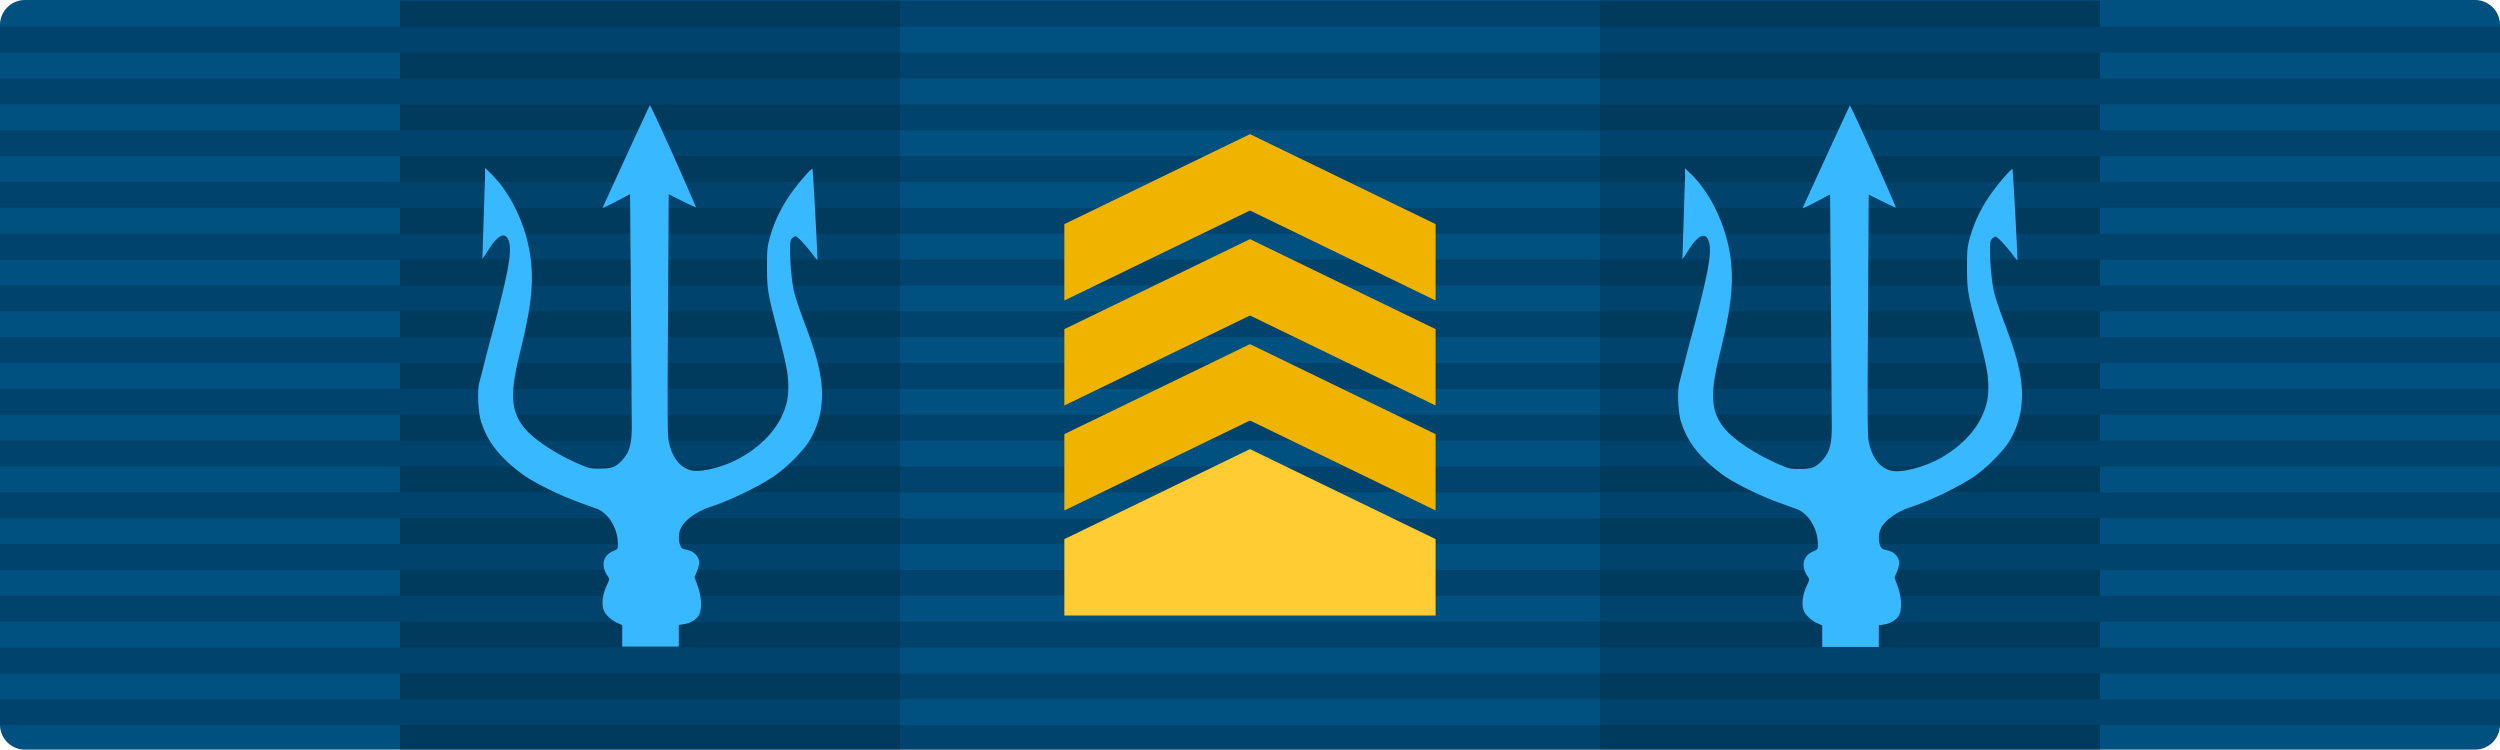 <svg xmlns="http://www.w3.org/2000/svg" xmlns:xlink="http://www.w3.org/1999/xlink" width="666.667" height="200" viewBox="0 0 500 150" xmlns:v="https://vecta.io/nano"><defs><linearGradient id="A" gradientTransform="translate(-15144,-5826)" gradientUnits="userSpaceOnUse"><stop stop-color="#f0b400" offset="0"/></linearGradient><linearGradient id="B" gradientTransform="matrix(.75 0 0 .75 -27695 -10111)"><stop stop-color="#38b9ff" offset="0"/></linearGradient><linearGradient ><stop stop-color="#ffc000" offset="0"/><stop stop-color="#ffdf80" offset=".5"/><stop stop-color="#e5ac00" offset="1"/></linearGradient><linearGradient id="D" gradientUnits="userSpaceOnUse"><stop stop-opacity=".15" offset="0"/></linearGradient><linearGradient id="E" x1="212.88" x2="287.12" y1="106.46" y2="106.46" gradientUnits="userSpaceOnUse"><stop stop-color="#fc3" offset="0"/></linearGradient><linearGradient id="F" x1="212.88" x2="287.12" y1="43.46" y2="43.46" xlink:href="#A"/><linearGradient id="G" x1="212.88" x2="287.12" y1="64.46" y2="64.46" xlink:href="#A"/><linearGradient id="H" x1="212.88" x2="287.12" y1="85.46" y2="85.46" xlink:href="#A"/><linearGradient id="I" x1="0" x2="500" y1="74.96" y2="74.96" gradientUnits="userSpaceOnUse"><stop stop-color="#005080" offset="0"/></linearGradient><path id="J" d="M479 370.21h340v5.172H479z"/></defs><path d="M5 0h490a5 5 0 0 1 5 4.998v139.93a5 5 0 0 1-5 4.998H5a5 5 0 0 1-5-4.998V4.998A5 5 0 0 1 5 0z" fill="url(#I)"/><g transform="matrix(1 0 0 1 -399 -245.88)" fill="url(#D)"><g fill-rule="evenodd"><path d="M479 390.9h340v5.173H479z"/><path d="M479 380.55h340v5.173H479z"/><use xlink:href="#J"/><use xlink:href="#J" y="-10.35"/><use xlink:href="#J" y="-20.69"/><path d="M479 339.18h340v5.173H479z"/><path d="M479 328.83h340v5.173H479z"/><use xlink:href="#J" y="-51.72"/><use xlink:href="#J" y="-62.07"/><use xlink:href="#J" y="-72.41"/><path d="M479 287.45h340v5.173H479z"/><path d="M479 277.11h340v5.173H479z"/><use xlink:href="#J" y="-103.45"/><use xlink:href="#J" y="-113.79"/><use xlink:href="#J" y="-124.14"/></g><path d="M479 246h100v150H479z"/><path d="M719 246h100v150H719z"/><g fill-rule="evenodd"><path d="m399 385.73h80v5.172h-80z"/><path d="m399 375.38h80v5.172h-80z"/><path d="m399 365.04h80v5.172h-80z"/><path d="m399 354.69h80v5.173h-80z"/><path d="m399 344.35h80v5.173h-80z"/><path d="m399 334h80v5.172h-80z"/><path d="m399 323.66h80v5.172h-80z"/><path d="m399 313.31h80v5.172h-80z"/><path d="m399 302.97h80v5.173h-80z"/><path d="m399 292.62h80v5.173h-80z"/><path d="m399 282.28h80v5.172h-80z"/><path d="m399 271.93h80v5.172h-80z"/><path d="m399 261.59h80v5.172h-80z"/><path d="m399 251.24h80v5.173h-80z"/><path d="m819 385.73h80v5.172h-80z"/><path d="m819 375.38h80v5.172h-80z"/><path d="m819 365.04h80v5.172h-80z"/><path d="m819 354.69h80v5.173h-80z"/><path d="m819 344.35h80v5.173h-80z"/><path d="m819 334h80v5.172h-80z"/><path d="m819 323.66h80v5.172h-80z"/><path d="m819 313.31h80v5.172h-80z"/><path d="m819 302.97h80v5.173h-80z"/><path d="m819 292.62h80v5.173h-80z"/><path d="m819 282.28h80v5.172h-80z"/><path d="m819 271.93h80v5.172h-80z"/><path d="m819 261.59h80v5.172h-80z"/><path d="m819 251.24h80v5.173h-80z"/></g></g><g fill="url(#B)"><path d="M135.76 129.32q0-2.427 0-4.332l.976-.148c1.297-.188 2.446-.858 2.999-1.746.7-1.129.611-3.689-.217-5.933l-.612-1.711.508-1.267c.612-1.5.533-2.432-.276-3.275-.538-.552-1.085-.809-2.372-1.085-.977-.217-1.327-2.599-.626-4.142.764-1.667 3.18-3.408 6.006-4.33 3.807-1.253 9.252-3.867 12.462-5.977 2.57-1.697 6.15-5.277 7.388-7.417 1.617-2.782 2.401-5.716 2.401-9.079 0-3.699-.917-7.491-3.471-14.238-.903-2.386-1.835-5.119-2.067-6.07-.473-1.938-.853-5.79-.853-8.606 0-1.608.059-1.938.409-2.293.232-.227.538-.414.706-.414.335 0 1.943 1.681 3.304 3.471.532.721 1.006 1.268 1.055 1.243.089-.113-.873-18.103-.996-18.217-.138-.148-2.185 2.131-3.546 3.931-2.446 3.24-4.054 6.44-5 9.956-.489 1.805-.533 2.338-.533 5.81 0 4.354.118 5.104 2.12 12.767 1.731 6.574 2.131 8.606 2.141 11.027.015 2.412-.365 4.064-1.42 6.234-1.653 3.363-4.967 6.5-9.05 8.546-2.89 1.44-6.697 2.372-8.546 2.111-2.431-.35-4.177-2.402-4.878-5.735-.276-1.297-.305-4.434-.167-25.521l.133-24.046 2.678 1.346c1.484.73 2.722 1.302 2.752 1.267.044-.044-1.973-4.69-4.498-10.321s-4.631-10.154-4.705-10.076c-.108.124-9.162 19.82-9.434 20.506-.049.108 1.174-.464 2.708-1.273l2.781-1.464.168 21.782.167 24.574c.015 3.487-.429 5.183-1.745 6.663-1.361 1.548-2.185 1.884-4.616 1.884-1.988 0-2.141-.03-4.236-.932-4.754-2.062-9.158-5.001-11.008-7.353-2.599-3.319-2.781-6.697-.794-14.77 2.082-8.453 2.673-12.936 2.323-17.507-.518-6.85-3.669-14.05-8.023-18.365l-1.243-1.223v1.134a103.38 103.38 0 0 1-.104 3.487l-.429 13.546c.03.025.562-.754 1.179-1.731 1.864-2.978 3.314-3.698 4.019-2.031.873 2.096.079 6.361-3.916 21.176l-1.967 7.629c-.341 1.849-.124 5.824.394 7.461 1.011 3.151 2.555 5.548 5.262 8.103a32.31 32.31 0 0 0 3.669 2.939c2.461 1.632 6.924 3.802 10.549 5.119l3.728 1.361c2.343.873 4.207 4.024 4.192 7.096 0 .913-.015.947-1.026 1.391-2.002.873-2.431 2.979-.991 5.025.365.558.365.572-.291 1.963-.735 1.588-.981 3.487-.582 4.66.306.962 1.499 2.111 2.737 2.659l1.011.463v4.298h11.313zm-5.124 11.158" vector-effect="non-scaling-stroke"/><path d="M375.76 129.39q0-2.428 0-4.333l.976-.148c1.297-.187 2.446-.858 2.999-1.745.7-1.13.611-3.689-.217-5.933l-.612-1.711.508-1.268c.612-1.499.533-2.431-.276-3.274-.538-.553-1.085-.809-2.372-1.085-.977-.217-1.327-2.599-.626-4.143.764-1.667 3.18-3.407 6.006-4.33 3.807-1.252 9.252-3.866 12.462-5.977 2.57-1.696 6.15-5.276 7.388-7.417 1.617-2.781 2.401-5.715 2.401-9.079 0-3.698-.917-7.491-3.471-14.237-.903-2.387-1.835-5.119-2.067-6.071-.473-1.938-.853-5.789-.853-8.605 0-1.608.059-1.938.409-2.293.232-.227.538-.415.706-.415.335 0 1.943 1.682 3.304 3.472.532.72 1.006 1.268 1.055 1.243.089-.114-.873-18.104-.996-18.217-.138-.148-2.185 2.13-3.546 3.93-2.446 3.24-4.054 6.441-5 9.957-.489 1.805-.533 2.338-.533 5.809 0 4.355.118 5.104 2.12 12.768 1.731 6.574 2.131 8.606 2.141 11.027.015 2.412-.365 4.064-1.42 6.233-1.653 3.364-4.967 6.5-9.05 8.547-2.89 1.44-6.697 2.372-8.546 2.111-2.431-.351-4.177-2.402-4.878-5.736-.276-1.297-.305-4.433-.167-25.521l.133-24.046 2.678 1.347c1.484.729 2.722 1.301 2.752 1.267.044-.044-1.973-4.69-4.498-10.322-2.52-5.627-4.631-10.154-4.705-10.075-.108.123-9.162 19.82-9.434 20.505-.049.109 1.174-.463 2.708-1.272l2.781-1.465.168 21.783.167 24.574c.015 3.486-.429 5.183-1.745 6.662-1.361 1.549-2.185 1.884-4.616 1.884-1.988 0-2.141-.029-4.236-.932-4.754-2.061-9.158-5-11.008-7.353-2.599-3.319-2.781-6.697-.794-14.77 2.082-8.452 2.673-12.935 2.323-17.507-.518-6.85-3.669-14.05-8.023-18.365l-1.243-1.223v1.135c0 .611-.045 2.184-.104 3.486l-.429 13.547c.03.025.562-.754 1.179-1.731 1.864-2.979 3.314-3.699 4.019-2.032.873 2.096.079 6.362-3.916 21.176l-1.967 7.629c-.341 1.85-.124 5.825.394 7.462 1.011 3.151 2.555 5.548 5.262 8.102a32.43 32.43 0 0 0 3.669 2.94c2.461 1.632 6.924 3.802 10.549 5.118l3.728 1.362c2.343.872 4.207 4.024 4.192 7.096 0 .912-.015.947-1.026 1.391-2.002.873-2.431 2.978-.991 5.025.365.557.365.572-.291 1.963-.735 1.588-.981 3.486-.582 4.66.306.962 1.499 2.111 2.737 2.658l1.011.464v4.298h11.313zm-5.124 11.157" vector-effect="non-scaling-stroke"/></g><path d="M287.12 81.101V65.826l-37.125-18-37.125 18v15.275l37.125-18z" fill="url(#G)"/><path d="M287.12 60.101V44.826l-37.125-18-37.125 18v15.275l37.125-18z" fill="url(#F)"/><path d="M287.12 102.1V86.825l-37.125-18-37.125 18V102.1l37.125-18z" fill="url(#H)"/><path d="M287.12 123.1v-15.275l-37.125-18-37.125 18V123.1z" fill="url(#E)"/></svg>
